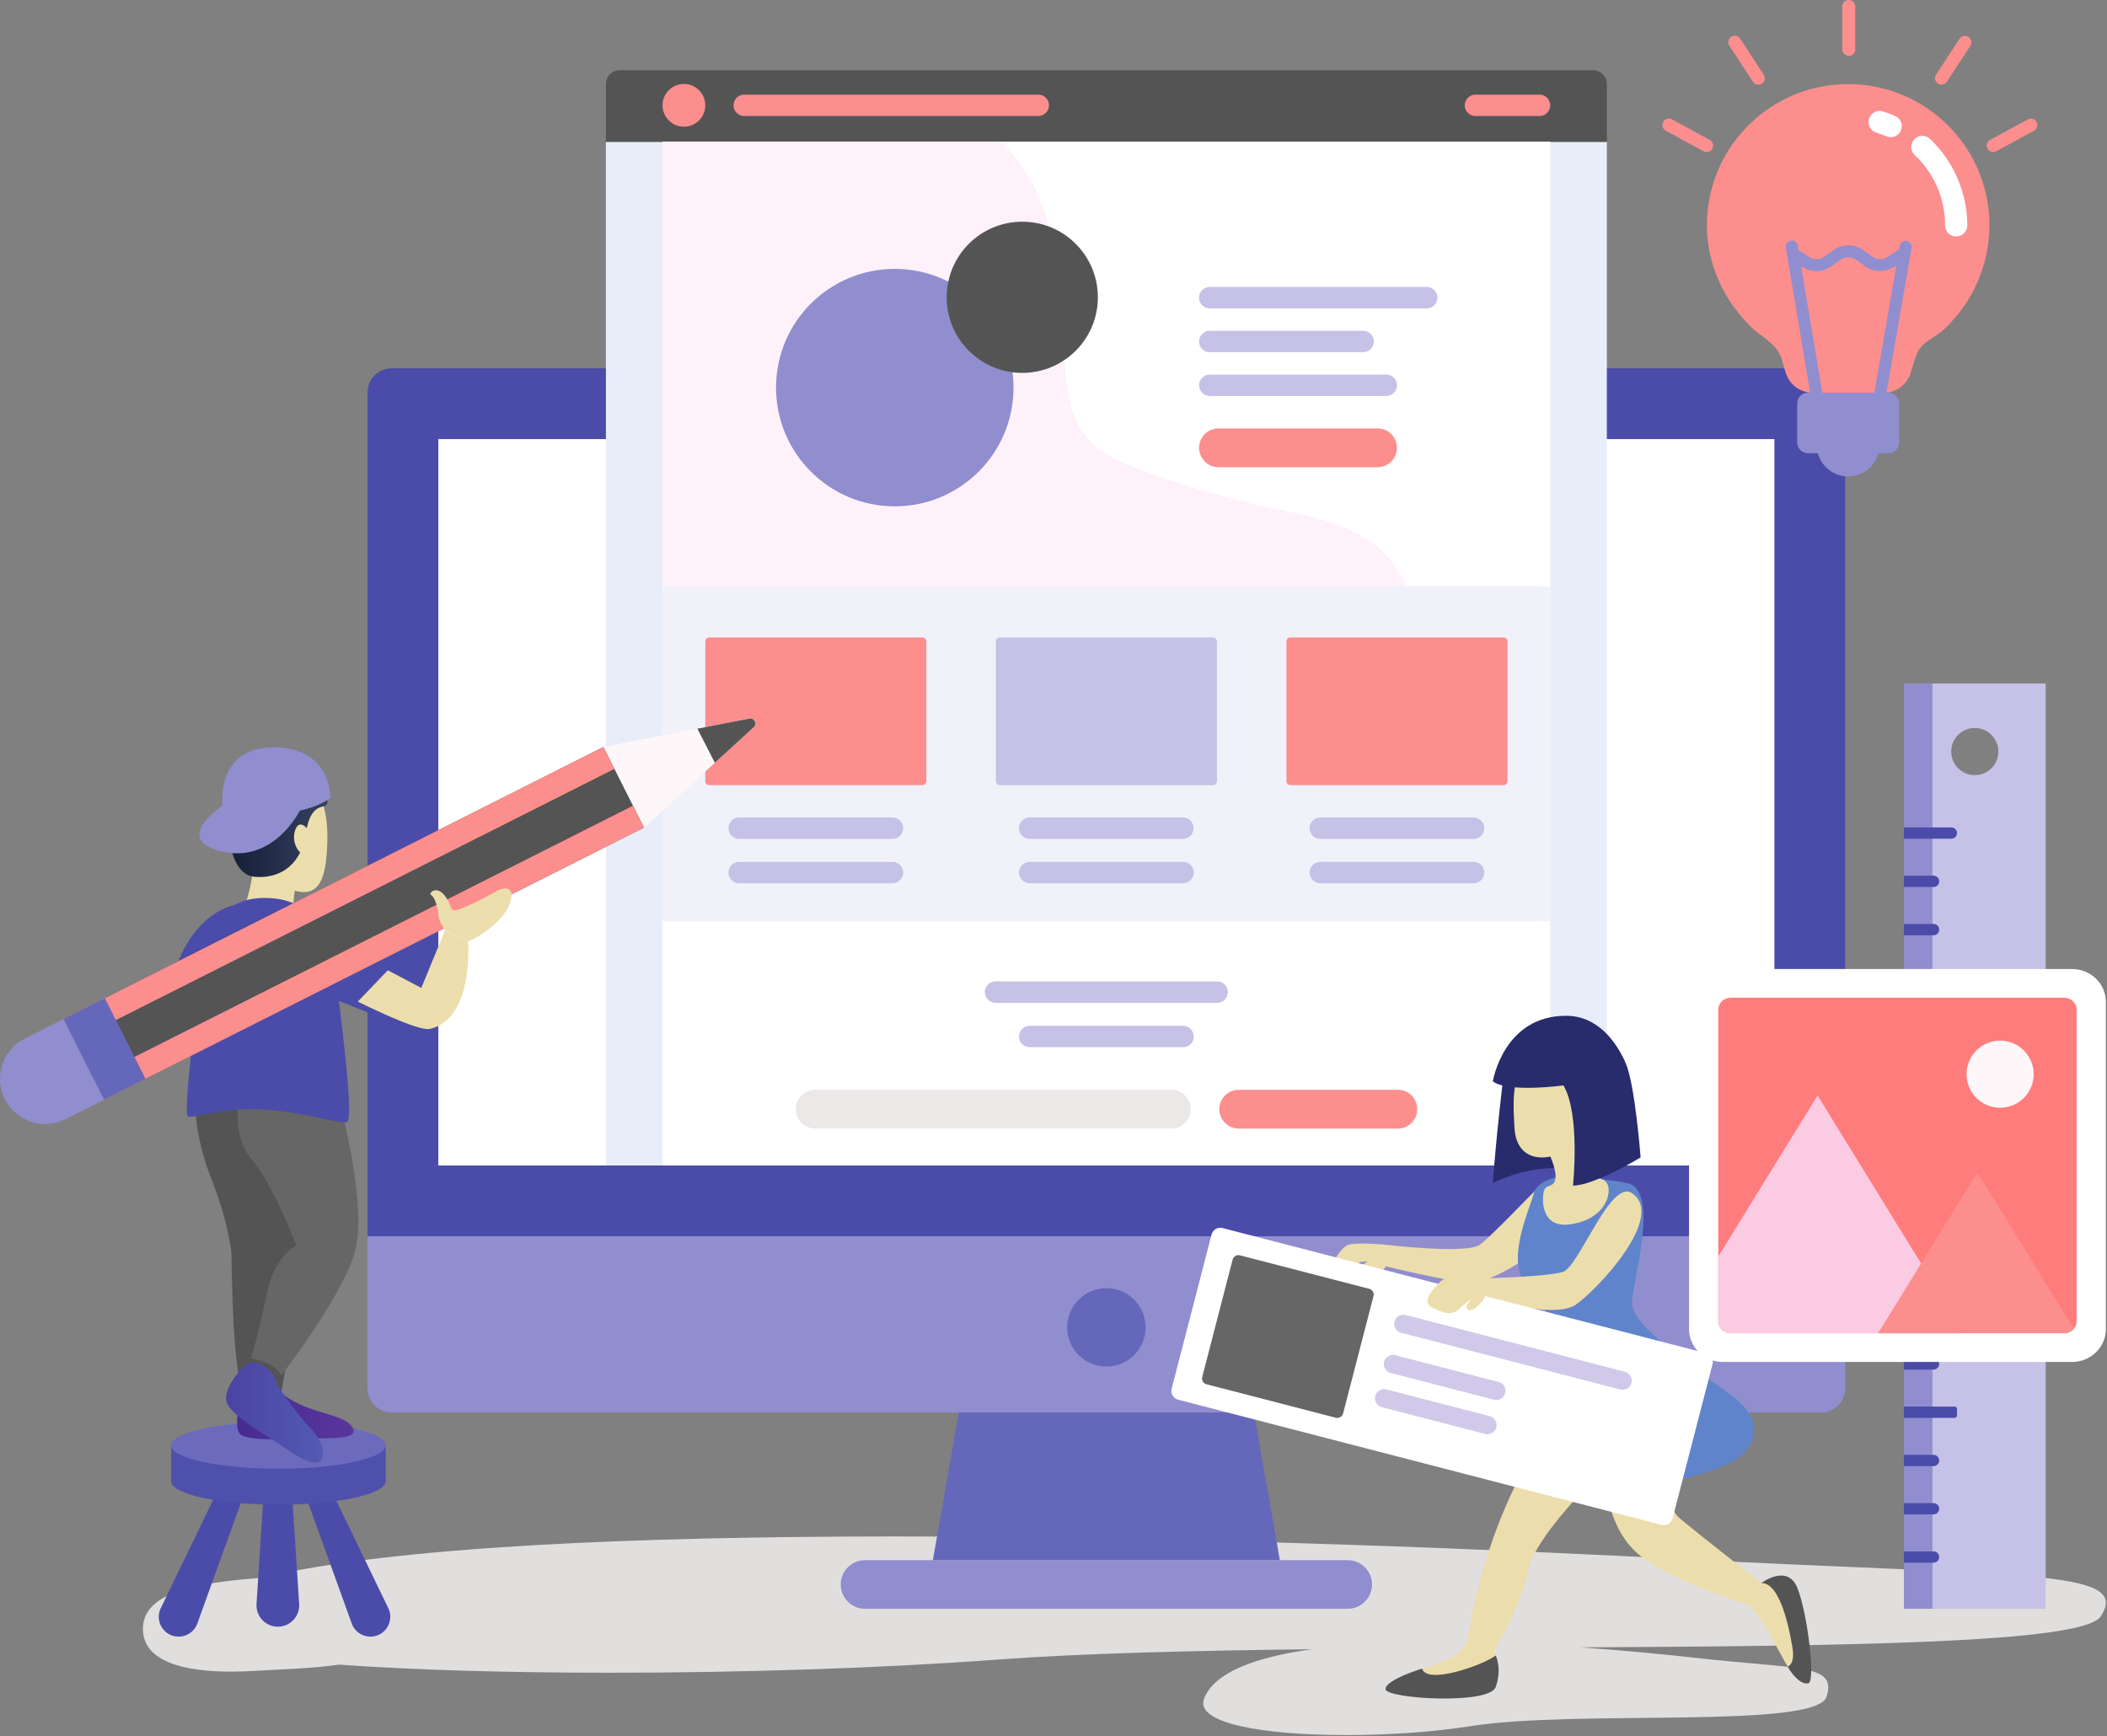<svg viewBox="0 0 1473 1214" fill="none" xmlns="http://www.w3.org/2000/svg"><rect x="0" y="0" width="1473" height="1214" fill="#808080" stroke="none"/><style>@keyframes pencil{0%{transform:translateX(5px) translateY(0)}to{transform:translateX(10px) translateY(-13px)}}@keyframes bigCircle{0%{transform:scale(1)}to{transform:scale(.98)}}@keyframes smallCircle{0%{transform:translateX(0) scale(1)}to{transform:translateX(-25px) scale(1.01)}}@keyframes bottomCard{0%{transform:translateX(0)}to{transform:translateX(-15px) translateY(-2px)}}@keyframes bulbrays{0%{transform:translateY(10px)}to{transform:translateY(0)}}</style><g id="freeestoreapi"><path id="path14" d="M941.064 1213.1c-56.139 0-106.092-7.79-99.255-25.54 7.131-18.51 36.37-29.02 75.394-34.49-83.702.99-161.632 2.91-220.552 7.3-79.771 5.94-177.598 9.15-270.027 9.15-69.639 0-136.216-1.82-189.68-5.67-19.892 2.89-41.96 3.27-57.653 4.29-5.634.37-11.587.6-17.606.6-30.759 0-63.107-6.07-61.717-31.41 1.453-26.47 45.951-31.21 83.361-34.25 92.123-21.94 263.608-28.85 442.49-28.85 214.092 0 438.751 9.91 550.221 15.83 237.36 12.61 314.64 6.44 292.56 40.09-12.29 18.73-178.8 20.66-363.71 21.64 31.85 2.22 59.52 4.98 77.77 7.03 76.52 8.61 101.43 4.4 94.31 27.39-7.11 22.98-174.69 8.92-248.85 20.64-25.72 4.06-57.259 6.25-87.056 6.25z" fill="#E1DFDE"/><path id="path16" d="M1380.57 541.951c-9.1 0-16.49-7.382-16.49-16.488s7.39-16.487 16.49-16.487c9.11 0 16.48 7.381 16.48 16.487 0 9.106-7.37 16.488-16.48 16.488zM1331 1124.81h99.15V477.885H1331v646.925z" fill="#C6C1E6"/><path id="path18" d="M1331 477.885h19.97v646.925H1331V477.885z" fill="#908ECF"/><path id="path20" d="M1368.13 582.46c0-2.18-1.76-3.949-3.94-3.949H1331v7.9h33.19c2.18 0 3.94-1.77 3.94-3.951z" fill="#4B4CA9"/><path id="path22" d="M1368.13 717.435c0-2.182-1.76-3.95-3.94-3.95H1331v7.9h33.19c2.18 0 3.94-1.769 3.94-3.95z" fill="#4B4CA9"/><path id="path24" d="M1355.69 616.204a3.942 3.942 0 0 0-3.94-3.949H1331v7.898h20.75c2.18 0 3.94-1.768 3.94-3.949z" fill="#4B4CA9"/><path id="path26" d="M1355.69 649.948a3.942 3.942 0 0 0-3.94-3.949H1331v7.898h20.75c2.18 0 3.94-1.769 3.94-3.949z" fill="#4B4CA9"/><path id="path28" d="M1355.69 683.691c0-2.18-1.76-3.95-3.94-3.95H1331v7.9h20.75c2.18 0 3.94-1.769 3.94-3.95z" fill="#4B4CA9"/><path id="path30" d="M1368.13 852.408c0-2.18-1.76-3.949-3.94-3.949H1331v7.898h33.19c2.18 0 3.94-1.768 3.94-3.949z" fill="#4B4CA9"/><path id="path32" d="M1355.69 751.177c0-2.18-1.76-3.948-3.94-3.948H1331v7.899h20.75c2.18 0 3.94-1.769 3.94-3.951" fill="#4B4CA9"/><path id="path34" d="M1355.69 784.921a3.942 3.942 0 0 0-3.94-3.949H1331v7.9h20.75c2.18 0 3.94-1.769 3.94-3.951z" fill="#4B4CA9"/><path id="path36" d="M1355.69 818.665a3.942 3.942 0 0 0-3.94-3.949H1331v7.899h20.75c2.18 0 3.94-1.77 3.94-3.95z" fill="#4B4CA9"/><path id="path38" d="M1368.13 989.685v-4.606c0-.908-.73-1.646-1.64-1.646H1331v7.899h35.49c.91 0 1.64-.737 1.64-1.647" fill="#4B4CA9"/><path id="path40" d="M1355.69 886.152a3.942 3.942 0 0 0-3.94-3.949H1331v7.898h20.75c2.18 0 3.94-1.768 3.94-3.949z" fill="#4B4CA9"/><path id="path42" d="M1355.69 919.896a3.942 3.942 0 0 0-3.94-3.949H1331v7.897h20.75c2.18 0 3.94-1.768 3.94-3.948z" fill="#4B4CA9"/><path id="path44" d="M1355.69 953.639c0-2.182-1.76-3.95-3.94-3.95H1331v7.899h20.75c2.18 0 3.94-1.768 3.94-3.949" fill="#4B4CA9"/><path id="path46" d="M1355.69 1021.13c0-2.18-1.76-3.95-3.94-3.95H1331v7.89h20.75c2.18 0 3.94-1.76 3.94-3.94" fill="#4B4CA9"/><path id="path48" d="M1355.69 1054.87c0-2.18-1.76-3.95-3.94-3.95H1331v7.9h20.75c2.18 0 3.94-1.77 3.94-3.95" fill="#4B4CA9"/><path id="path50" d="M1355.69 1088.61c0-2.18-1.76-3.95-3.94-3.95H1331v7.9h20.75c2.18 0 3.94-1.77 3.94-3.95" fill="#4B4CA9"/><path id="path52" d="M1289.97 864.369H256.954v-590.04c0-9.294 7.537-16.83 16.83-16.83h999.356c9.3 0 16.83 7.536 16.83 16.83v590.04" fill="#4B4CA9"/><path id="path54" d="M306.456 814.867V307.001h934.014v507.866H306.456z" fill="#fff"/><path id="path56" d="M1289.97 864.369H256.954v106.368c0 9.296 7.537 16.831 16.83 16.831h999.356c9.3 0 16.83-7.535 16.83-16.831V864.369z" fill="#908ECF"/><path id="path58" d="M942.179 1090.81H604.747c-9.39 0-17.003 7.61-17.003 17s7.613 17 17.003 17h337.432c9.39 0 17.002-7.61 17.002-17s-7.612-17-17.002-17z" fill="#908ECF"/><path id="path60" d="M876.612 987.568H670.313L652.18 1090.81h242.567l-18.135-103.242z" fill="#6567BA"/><path id="path62" d="M800.881 928.068c0 15.143-12.276 27.419-27.418 27.419s-27.418-12.276-27.418-27.419 12.276-27.417 27.418-27.417 27.418 12.274 27.418 27.417z" fill="#6567BA"/><path id="path64" d="M423.579 814.867v-715.7h699.771v715.7H423.579z" fill="#E8EEF9"/><path id="path66" d="M423.579 99.167v-40.41a9.64 9.64 0 0 1 9.64-9.64h680.491c5.32 0 9.64 4.316 9.64 9.64v40.41H423.579z" fill="#545454"/><path id="path68" d="M463.182 99.167v715.7h620.558v-715.7H463.182z" fill="#fff"/><path id="path70" d="M463.182 99.167v310.69h620.558V99.167H463.182z" fill="#fff"/><path id="path72" d="M463.182 409.857v234.24h620.558v-234.24H463.182z" fill="#F1F1FA"/><path id="path74" d="M493.063 73.641c0 8.252-6.688 14.942-14.941 14.942-8.251 0-14.94-6.69-14.94-14.942 0-8.252 6.689-14.941 14.94-14.941 8.253 0 14.941 6.69 14.941 14.941z" fill="#FC8E8E"/><path id="path76" d="M725.743 81.112H520.305a7.47 7.47 0 0 1-7.47-7.47 7.47 7.47 0 0 1 7.47-7.471h205.438a7.471 7.471 0 1 1 0 14.94z" fill="#FC8E8E"/><path id="path78" d="M623.931 586.523H516.747a7.47 7.47 0 0 1-7.469-7.471 7.47 7.47 0 0 1 7.469-7.471h107.184a7.47 7.47 0 0 1 7.469 7.471 7.47 7.47 0 0 1-7.469 7.471z" fill="#C6C1E6"/><path id="path80" d="M623.931 617.541H516.747a7.469 7.469 0 0 1-7.469-7.472 7.468 7.468 0 0 1 7.469-7.469h107.184a7.47 7.47 0 0 1 7.469 7.469 7.47 7.47 0 0 1-7.469 7.472z" fill="#C6C1E6"/><path id="path82" d="M997.445 215.595H845.752a7.471 7.471 0 0 1 0-14.942h151.693c4.125 0 7.475 3.346 7.475 7.471a7.475 7.475 0 0 1-7.475 7.471z" fill="#C6C1E6"/><path id="path84" d="M952.935 246.224H845.752a7.47 7.47 0 1 1 0-14.941h107.183a7.47 7.47 0 0 1 0 14.941z" fill="#C6C1E6"/><path id="path86" d="M969.148 276.852H845.752a7.47 7.47 0 1 1 0-14.94h123.396a7.468 7.468 0 0 1 7.469 7.471 7.468 7.468 0 0 1-7.469 7.469z" fill="#C6C1E6"/><path id="path88" d="M963.056 326.653H851.843c-7.49 0-13.562-6.072-13.562-13.561s6.072-13.561 13.562-13.561h111.213c7.491 0 13.561 6.072 13.561 13.561s-6.07 13.561-13.561 13.561z" fill="#FC8E8E"/><path id="path90" d="M977.207 789.061H865.992c-7.491 0-13.561-6.072-13.561-13.561s6.07-13.561 13.561-13.561h111.215c7.489 0 13.561 6.072 13.561 13.561s-6.072 13.561-13.561 13.561z" fill="#FC8E8E"/><path id="path92" d="M818.872 789.061H569.931c-7.49 0-13.562-6.072-13.562-13.561s6.072-13.561 13.562-13.561h248.941c7.489 0 13.561 6.072 13.561 13.561s-6.072 13.561-13.561 13.561" fill="#EBE8E7"/><path id="path94" d="M827.055 586.523H719.872a7.471 7.471 0 0 1 0-14.942h107.183a7.472 7.472 0 0 1 0 14.942z" fill="#C6C1E6"/><path id="path96" d="M827.055 617.541H719.872a7.47 7.47 0 1 1 0-14.941h107.183a7.47 7.47 0 0 1 0 14.941z" fill="#C6C1E6"/><path id="path98" d="M850.917 701.14H696.008a7.47 7.47 0 0 1 0-14.94h154.909a7.47 7.47 0 1 1 0 14.94z" fill="#C6C1E6"/><path id="path100" d="M827.055 732.159H719.872a7.47 7.47 0 1 1 0-14.94h107.183a7.47 7.47 0 1 1 0 14.94z" fill="#C6C1E6"/><path id="path102" d="M1030.21 586.523H923.027a7.471 7.471 0 0 1 0-14.942h107.183c4.12 0 7.47 3.346 7.47 7.471a7.475 7.475 0 0 1-7.47 7.471z" fill="#C6C1E6"/><path id="path104" d="M1030.21 617.541H923.027a7.47 7.47 0 1 1 0-14.941h107.183c4.12 0 7.47 3.345 7.47 7.469a7.474 7.474 0 0 1-7.47 7.472z" fill="#C6C1E6"/><path id="path106" d="M1076.27 81.112h-44.76a7.474 7.474 0 0 1-7.47-7.47c0-4.127 3.35-7.471 7.47-7.471h44.76c4.13 0 7.47 3.344 7.47 7.47 0 4.126-3.34 7.47-7.47 7.47z" fill="#FC8E8E"/><path id="path108" d="M644.908 548.924h-149.14a2.706 2.706 0 0 1-2.705-2.705v-97.815a2.705 2.705 0 0 1 2.705-2.704h149.14a2.704 2.704 0 0 1 2.704 2.704v97.815a2.705 2.705 0 0 1-2.704 2.705z" fill="#FC8E8E"/><path id="path110" d="M848.033 548.924H698.892a2.705 2.705 0 0 1-2.704-2.705v-97.815a2.704 2.704 0 0 1 2.704-2.704h149.141a2.704 2.704 0 0 1 2.704 2.704v97.815a2.705 2.705 0 0 1-2.704 2.705z" fill="#C6C1E6"/><path id="path112" d="M1051.19 548.924H902.048a2.706 2.706 0 0 1-2.705-2.705v-97.815a2.705 2.705 0 0 1 2.705-2.704h149.142c1.49 0 2.7 1.211 2.7 2.704v97.815a2.704 2.704 0 0 1-2.7 2.705z" fill="#FC8E8E"/><path id="path114" d="M714.493 386.435a5.945 5.945 0 1 1-11.89 0 5.945 5.945 0 1 1 11.89 0z" fill="#CFAADA"/><path id="path116" d="M746.951 386.435a5.947 5.947 0 1 1-11.893-.001 5.947 5.947 0 0 1 11.893.001z" fill="#CFAADA"/><path id="path118" d="M779.409 386.435a5.946 5.946 0 1 1-11.892 0 5.946 5.946 0 0 1 11.892 0z" fill="#CFAADA"/><path id="path120" d="M811.867 386.435a5.946 5.946 0 1 1-11.892 0 5.946 5.946 0 0 1 11.892 0z" fill="#CFAADA"/><path id="path122" d="M844.325 386.435a5.946 5.946 0 1 1-11.892 0 5.946 5.946 0 0 1 11.892 0z" fill="#CFAADA"/><path id="path124" d="M463.182 409.857H983.47c-4.855-9.985-11.118-19.057-19.53-26.488-19.786-17.48-47.36-22.204-73.172-27.752a682.027 682.027 0 0 1-91.692-26.545c-15.261-5.603-31.077-12.312-40.918-25.252-9.25-12.16-11.822-28.023-13.279-43.232-2.512-26.224-2.593-52.695-6.58-78.735-3.988-26.041-12.259-52.169-29.083-72.441a94.27 94.27 0 0 0-9.93-10.245H463.182v310.69z" fill="#FEF1F9"/><path d="M708.548 271.007c0 45.845-37.166 83.009-83.011 83.009s-83.009-37.164-83.009-83.009c0-45.846 37.164-83.01 83.009-83.01s83.011 37.164 83.011 83.01z" fill="#908ECF" style="transform-origin:center;animation:bigCircle 1s ease infinite alternate"/><path d="M767.517 207.853c0 29.187-23.66 52.847-52.846 52.847-29.186 0-52.846-23.66-52.846-52.847 0-29.185 23.66-52.845 52.846-52.845 29.186 0 52.846 23.66 52.846 52.845z" fill="#545454" style="animation:smallCircle 1.5s ease infinite alternate"/><path id="path130" d="M1204.36 952.227c-12.99 0-23.55-10.304-23.55-22.97V700.476c0-12.665 10.56-22.968 23.55-22.968h244.28c12.99 0 23.56 10.303 23.56 22.968v228.783c0 12.664-10.57 22.968-23.56 22.968h-244.28z" fill="#fff"/><path id="path132" d="M1210.09 697.567c-4.88 0-8.83 3.704-8.83 8.27v218.06c0 4.566 3.95 8.27 8.83 8.27h232.83c4.87 0 8.83-3.704 8.83-8.27V705.839c0-4.568-3.96-8.272-8.83-8.272h-232.83z" fill="#FF7C7C"/><path id="path134" d="M1201.26 878.476v45.42c0 4.568 3.95 8.271 8.83 8.271h163.04l-102.48-166.255-69.39 112.564z" fill="#FBCAE3"/><path id="path136" d="m1449.81 929.043-67.45-109.44-69.4 112.564h129.96c2.79 0 5.28-1.223 6.89-3.124z" fill="#FC8E8E"/><path id="path138" d="M1421.73 751.036c0 12.952-10.5 23.452-23.45 23.452-12.96 0-23.45-10.5-23.45-23.452 0-12.952 10.49-23.452 23.45-23.452 12.95 0 23.45 10.5 23.45 23.452z" fill="#FEF7FA"/><path id="path140" d="M1390.8 157.572c0-54.536-44.21-98.748-98.75-98.748-54.53 0-98.74 44.212-98.74 98.748 0 17.192 4.86 34.164 13.54 48.969 4.4 7.49 9.76 14.168 15.7 20.47 5.68 6.017 13.28 9.925 18.67 16.142 4.66 5.37 5.22 11.851 7.47 18.275a19.602 19.602 0 0 0 18.51 13.132h49.78c8.3 0 15.7-5.223 18.49-13.04 1.9-5.381 3.22-12.243 6.2-17.069 3.72-6.012 12.02-9.096 17.13-13.97 6.55-6.252 12.35-13.012 17.11-20.742 9.58-15.592 14.89-33.844 14.89-52.167" fill="#FC8E8E"/><path id="path142" d="M1321.79 95.93c-1.03 0-2.07-.202-3.06-.631a67.341 67.341 0 0 0-6.95-2.544 7.751 7.751 0 0 1-5.15-9.675c1.24-4.095 5.58-6.4 9.67-5.153 2.89.881 5.77 1.934 8.55 3.132a7.754 7.754 0 0 1 4.06 10.182 7.747 7.747 0 0 1-7.12 4.69" fill="#fff"/><path id="path144" d="M1367.55 165.324a7.751 7.751 0 0 1-7.75-7.751c0-18.77-7.53-36.238-21.21-49.186-3.11-2.943-3.24-7.848-.3-10.958a7.742 7.742 0 0 1 10.95-.3c16.56 15.675 26.07 37.706 26.07 60.444 0 4.28-3.48 7.751-7.76 7.751" fill="#fff"/><path id="path146" d="M1332.96 168.452a4.182 4.182 0 0 0-4.83 3.411l-.41 2.33-8.09 5.37a9.546 9.546 0 0 1-10.82-.22l-6.12-4.423a17.87 17.87 0 0 0-20.79-.112l-6.56 4.637c-3.19 2.255-7.52 2.314-10.77.144l-7.35-4.906-.51-3.078a4.189 4.189 0 0 0-8.26 1.384l17.71 105.639a4.194 4.194 0 0 0 4.82 3.436 4.19 4.19 0 0 0 3.44-4.82l-15.3-91.229.81.536c2.98 1.993 6.45 2.986 9.92 2.986 3.62 0 7.25-1.088 10.32-3.257l6.56-4.637a9.493 9.493 0 0 1 11.05.06l6.12 4.424c6 4.338 14.18 4.504 20.35.412l1.51-1.002-15.85 91.686a4.194 4.194 0 0 0 4.13 4.898c2 0 3.77-1.437 4.12-3.473l18.21-105.36a4.177 4.177 0 0 0-3.41-4.836" fill="#908ECF"/><path id="path148" d="M1320.09 274.56h-56.07a7.59 7.59 0 0 0-7.59 7.591v27.148c0 4.192 3.4 7.59 7.59 7.59h6.84c2.54 9.34 11.05 16.218 21.19 16.218 10.15 0 18.66-6.878 21.2-16.218h6.84c4.19 0 7.59-3.398 7.59-7.59v-27.148a7.59 7.59 0 0 0-7.59-7.591z" fill="#908ECF"/><g style="transform-origin:center;animation:bulbrays 1.2s ease infinite alternate" fill="#FC8E8E"><path id="path150" d="M1292.47 39.053c-2.5 0-4.52-2.024-4.52-4.52V4.52A4.517 4.517 0 0 1 1292.47 0c2.49 0 4.52 2.023 4.52 4.519v30.014c0 2.496-2.03 4.52-4.52 4.52z"/><path id="path152" d="M1358.2 59.105a4.508 4.508 0 0 1-3.4-.64 4.531 4.531 0 0 1-1.31-6.256l16.43-25.12a4.51 4.51 0 0 1 6.25-1.31 4.505 4.505 0 0 1 1.31 6.254l-16.43 25.122a4.483 4.483 0 0 1-2.85 1.95z"/><path id="path154" d="m1421.96 91.403-26.39 14.324c-2.18 1.189-4.93.377-6.12-1.816a4.508 4.508 0 0 1 1.82-6.128l26.37-14.323a4.52 4.52 0 0 1 4.32 7.943"/><path id="path156" d="M1228.31 59.105c1.13.238 2.35.043 3.4-.64a4.52 4.52 0 0 0 1.3-6.256l-16.42-25.12a4.524 4.524 0 0 0-6.26-1.31 4.532 4.532 0 0 0-1.31 6.254l16.43 25.122a4.478 4.478 0 0 0 2.86 1.95z"/><path id="path158" d="m1164.55 91.403 26.38 14.324a4.525 4.525 0 0 0 6.13-1.816 4.516 4.516 0 0 0-1.82-6.128l-26.37-14.323a4.52 4.52 0 0 0-4.32 7.943"/></g><path id="path174" d="M194.228 1137.33c8.629 0 15.464-7.29 14.907-15.91l-5.027-77.67h-19.759l-5.026 77.67c-.557 8.62 6.277 15.91 14.905 15.91" fill="#4B4CA9"/><path id="path176" d="M258.955 1144.27c10.236 0 16.95-10.7 12.494-19.92l-38.174-78.96h-19.759l32.384 89.72a13.876 13.876 0 0 0 13.055 9.16" fill="#4B4CA9"/><path id="path178" d="M124.899 1144.27c-10.237 0-16.951-10.7-12.495-19.92l38.176-78.96h19.757l-32.384 89.72a13.873 13.873 0 0 1-13.054 9.16" fill="#4B4CA9"/><path id="path180" d="M119.669 1010.53v25.13c0 9.03 33.576 16.36 74.995 16.36 41.419 0 74.996-7.33 74.996-16.36v-25.13H119.669z" fill="#4F50AB"/><path id="path182" d="M119.669 1010.53c0 9.03 33.576 16.36 74.995 16.36 41.419 0 74.996-7.33 74.996-16.36 0-9.04-33.577-16.361-74.996-16.361s-74.995 7.321-74.995 16.361z" fill="#6B6ABC"/><g id="g184"><g id="g186"><path id="path198" d="M169.135 973.58s-6.012 21.144-1.981 28.2c4.03 7.05 40.506 3.83 59.853 3.83s24.384-3.23 17.129-10.281c-7.254-7.053-33.474-8.43-47.469-21.749h-27.532" fill="url(#paint0_linear)"/></g></g><path id="path200" d="M136.556 774.437s0 21.567 11.472 50.474c11.471 28.908 13.765 50.933 13.765 50.933s.459 38.544 2.294 61.945c1.836 23.402 5.048 35.791 5.048 35.791h27.532s14.224-78.005 14.682-117.467c.459-39.461-24.037-94.984-24.037-94.984l-50.756 13.308" fill="#545454"/><path id="path202" d="M167.3 768.013s-5.967 25.696 8.717 42.674c14.684 16.977 31.203 60.109 31.203 60.109s-15.424 7.343-20.56 33.039c-5.136 25.696-11.101 45.885-11.101 45.885s16.977 2.753 21.108 11.931c0 0 44.05-56.899 51.849-88.1 7.801-31.204-10.093-99.114-10.093-99.114l-71.123-6.424" fill="#666"/><path id="path204" d="M120.309 697.009s-7.872 19.911-4.168 25.004c3.705 5.094 23.959 14.355 23.959 14.355v-37.044l-19.791-2.315z" fill="#ECDEAC"/><path id="path206" d="M164.059 632.765s-27.44 4.08-41.434 44.795c-5.094 14.819-6.484 21.3-6.484 21.3s12.966 6.423 26.858 7.379c13.89.957 21.06-73.474 21.06-73.474z" fill="#4B4CA9"/><path id="path208" d="M196.616 544.863c28.924-2.362 32.89 22.28 32.183 44.56-.707 22.281-4.523 33.952-16.055 34.305-11.529.353-49.725-16.269-48.664-44.56 1.062-28.293 15.207-32.891 32.536-34.305" fill="#ECDEAC"/><path id="path210" d="M207.137 617.167s-3.272 14.845-1.51 20.886c1.762 6.039-16.608 6.543-27.682 2.767-11.072-3.773-6.876-3.913-3.522-18.621 3.353-14.71 2.516-20.384 2.516-20.384l30.198 15.352z" fill="#ECDEAC"/><path id="path214" d="M209.57 633.683c37.153 15.168 69.568 43.877 69.568 43.877s-1.079 19.001-14.356 33.34l-50.008-19.911-5.204-57.306" fill="#4B4CA9"/><path id="path216" d="M188.955 627.919c-45.64-2.643-48.183 40.354-54.075 96.333-3.583 34.037-5.375 53.745-3.583 56.133 1.791 2.39 23.289-5.972 50.759-4.777 27.47 1.195 54.342 10.152 60.314 8.957 5.97-1.193-5.972-85.393-7.167-101.517-1.195-16.124-8.297-52.931-46.248-55.129" fill="#4B4CA9"/><g style="animation:pencil 1.3s ease infinite alternate"><path id="path160" d="m450.355 578.577 76.527-70.112c2.613-2.396.437-6.714-3.044-6.038l-101.884 19.792 28.401 56.358" fill="#FEF7FA"/><path id="path162" d="m421.824 522.28 28.4 56.36L72.788 768.837l-28.4-56.36L421.824 522.28z" fill="#545454"/><path id="path164" d="m442.52 563.352 7.704 15.288L72.788 768.837l-7.703-15.288L442.52 563.352z" fill="#FC8E8E"/><path id="path166" d="m421.824 522.28 7.703 15.287L52.091 727.764l-7.703-15.287L421.824 522.28z" fill="#FC8E8E"/><path id="path168" d="M3.382 768.476c7.844 15.563 26.817 21.821 42.38 13.979l27.026-13.618-28.4-56.36-27.026 13.619C1.8 733.939-4.46 752.912 3.382 768.476z" fill="#908ECF"/><path id="path170" d="m73.308 697.903 28.401 56.36-28.921 14.574-28.4-56.36 28.92-14.574z" fill="#6567BA"/><path id="path172" d="m523.838 502.427-36.288 7.049c3.864 7.456 8.414 16.297 12.212 23.836l27.12-24.847c2.613-2.396.437-6.714-3.044-6.038" fill="#545454"/><path id="path212" d="m271.112 678.399 23.42 12.325 16.639-40.368 16.024 7.704s4.349 54.644-26.808 61.321c-8.628 1.85-50.228-19.105-50.228-19.105l20.953-21.877" fill="#ECDEAC"/><path id="path218" d="M311.171 650.356s-4.585-6.193-4.755-10.939c-.169-4.744-2.541-12.2-4.914-13.556-2.372-1.354 3.558-6.946 9.15 0 5.592 6.948 3.559 11.087 7.964 10.542 4.406-.544 21.578-9.266 28.186-13.163 6.608-3.897 14.234-2.979 9.149 9.525-5.083 12.503-23.057 23.772-28.756 25.295l-16.024-7.704z" fill="#ECDEAC"/></g><g id="g220"><g id="g222"><path id="path234" d="M193.747 968.243s-1.801-13.635-17.815-15.77c-4.38-.584-21.61 18.982-17.23 28.619 4.381 9.639 28.62 23.068 36.213 28.328 7.592 5.26 23.946 17.23 28.912 11.97 4.962-5.25 0-16.06-7.595-23.651-7.592-7.594-22.485-29.496-22.485-29.496" fill="url(#paint1_linear)"/></g></g><g id="g236"><g id="g238"><path id="path250" d="M228.872 559.7c.919 8.427-11.24-2.535-15.002 22.716-3.763 25.252-21.151 31.847-35.54 30.648-14.391-1.2-18.288-21.285-18.288-34.477 0-13.191-2.999-34.039 16.788-33.882 19.786.158 48.024-21.88 52.042 14.995z" fill="url(#paint2_linear)"/></g></g><path id="path252" d="M209.569 566.789s-18.157 36.98-54.229 28.587c-36.07-8.395.204-32.015.204-32.015l54.025 3.428z" fill="#908ECF"/><path id="path254" d="M231.092 557.901s-15.589 12.291-45.868 10.792c-30.279-1.498-29.68-5.332-29.68-5.332s-5.096-40.836 35.676-40.836c40.772 0 39.872 35.376 39.872 35.376z" fill="#908ECF"/><path id="path256" d="M217.174 582.416s-7.026-11.32-10.538-2.732c-3.513 8.588 1.878 18.807 9.451 19.279l1.087-16.547" fill="#ECDEAC"/><path id="path258" d="M968.872 885.376s-4.193 7.491-12.989 7.491c-8.798 0-11.067 7.72-12.771 3.717-1.701-4.001 2.555-10.185 7.379-11.208 4.824-1.023 11.789-11.435 18.381-10.912 6.589.525 0 10.912 0 10.912z" fill="#ECDEAC"/><path id="path260" d="M968.872 870.269s-19.997-1.882-26.141 0c-6.144 1.883-14.942 18.472-12.954 21.244 1.986 2.772 8.7 4.586 13.003 2.402 4.305-2.183 5.408-11.83 9.129-11.756 3.722.073 19.527-2.363 19.527-2.363l-2.564-9.527" fill="#ECDEAC"/><path id="path262" d="M1078.67 827.179c-5.07 4.281-34.96 36.268-44.12 43.09-9.15 6.823-65.678 0-65.678 0v15.107s45.318 11.208 59.938 11.208c14.62 0 41.42-19.005 41.42-19.005l8.44-50.4z" fill="#ECDEAC"/><path id="path264" d="M1231.32 1106.81s19.37-11 24.25 5.42c4.88 16.43 2.66 28.87 6.66 41.74 3.99 12.87 2.75 30.1-8.44 17.31-6.21-7.11-20.68-40.65-31.64-49.41l9.17-15.06z" fill="#ECDEAC"/><path id="path266" d="M1121.93 1030.17s0 40.61 27.51 59.61c27.51 18.99 72.71 32.09 72.71 32.09l9.17-15.06s-47.17-36.68-57.65-45.85c-10.48-9.17-11.13-47.16-11.13-47.16l-40.61 16.37" fill="#ECDEAC"/><path id="path268" d="M1070.84 1017.73s-32.75 49.12-45.2 131l19 5.24s18.99-31.44 23.58-55.68c4.58-24.23 49.78-67.46 49.78-67.46l-47.16-13.1z" fill="#ECDEAC"/><path id="path270" d="M1044.64 1153.97s8.62 23.08-10.09 24.85c-18.7 1.78-53.329 4-61.765 0-8.434-3.99 36.845-15.98 42.615-19.97 5.77-4 10.24-10.12 10.24-10.12l19 5.24" fill="#ECDEAC"/><path id="path272" d="M1050.99 752.929s-4.9 39.927-7.35 74.25c0 0 18.91-10.507 43.78-10.507l-6.31-72.849-30.12 9.106z" fill="#282B6C"/><path id="path274" d="M1087.81 731.421c-33.05 2.68-30.2 36.119-29.01 57.435 1.18 21.316 19.54 26.052 39.67 13.619 20.13-12.435 24.28-27.83 23.09-40.855-1.18-13.027-11.84-31.975-33.75-30.199" fill="#ECDEAC"/><path id="path276" d="M1089.96 822.848s-15.34 2.1-17.78 11.847c-2.43 9.746-18.67 43.858-6.65 61.889 12.01 18.032 18.35 20.468 18.35 31.189 0 10.722-45.32 43.36-49.22 84.307-1.95 20.47 23.39 15.59 40.45 19.01 17.05 3.41 26.31 24.36 62.38 13.15 36.06-11.21 78.94-15.1 87.23-36.55 8.28-21.439-17.55-33.622-34.61-46.779-17.05-13.158-49.21-36.063-49.21-49.707 0-13.644 20.17-79.276-3.41-84.025-23.59-4.748-47.53-4.331-47.53-4.331z" fill="#6084CB"/><path id="path278" d="M1082.07 804.729s6.15 11.915 5.35 19.007c-.81 7.093-6.2 3.689-7.9 8.512-1.71 4.823-2.84 26.385 17.59 23.832 20.42-2.555 27.74-15.608 27.52-24.116-.28-10.728-11.35-6.524-13.34-12.199-1.98-5.674-4.25-30.357-4.25-30.357l-24.97 15.321" fill="#ECDEAC"/><path id="path280" d="M1140.9 834.207c24.02 16.276-23.91 67.25-39.25 77.97-15.33 10.722-67.1-5.358-67.1-5.358s-1.35-9.748 5.96-13.158c0 0 40.93-.976 52.14-4.386 11.21-3.412 33.14-65.302 48.25-55.068z" fill="#ECDEAC"/><g style="transform-origin:center;animation:bottomCard 1.2s ease infinite alternate"><path id="path282" d="m1161.54 1066.11-337.839-87.459a6.39 6.39 0 0 1-4.585-7.787l27.869-107.647a6.39 6.39 0 0 1 7.787-4.584l337.838 87.463a6.393 6.393 0 0 1 4.59 7.787l-27.87 107.647a6.384 6.384 0 0 1-7.79 4.58z" fill="#fff"/><path id="path284" d="m933.836 991.232-90.324-23.385a4.214 4.214 0 0 1-3.023-5.135l21.228-81.995a4.214 4.214 0 0 1 5.135-3.024l90.324 23.383a4.216 4.216 0 0 1 3.024 5.137l-21.228 81.995a4.216 4.216 0 0 1-5.136 3.024" fill="#666"/><path id="path286" d="M1134.34 971.683c-.53 0-1.07-.066-1.61-.206l-153.231-39.669a6.408 6.408 0 1 1 3.21-12.408l153.231 39.669c3.43.888 5.48 4.386 4.6 7.811a6.414 6.414 0 0 1-6.2 4.803z" fill="#D1C9E9"/><path id="path288" d="M1046.06 978.833c-.53 0-1.07-.066-1.61-.206l-72.23-18.699a6.41 6.41 0 0 1-4.6-7.809 6.413 6.413 0 0 1 7.811-4.599l72.239 18.7a6.406 6.406 0 0 1 4.59 7.809 6.414 6.414 0 0 1-6.2 4.804z" fill="#D1C9E9"/><path id="path290" d="M1039.87 1002.75c-.53 0-1.07-.07-1.61-.2l-72.233-18.706a6.41 6.41 0 0 1-4.599-7.809 6.412 6.412 0 0 1 7.809-4.598l72.233 18.7a6.406 6.406 0 0 1 4.6 7.811 6.42 6.42 0 0 1-6.2 4.802z" fill="#D1C9E9"/></g><path id="path292" d="M1040.51 893.661s-25.04-6.412-34.12 2.923c-9.079 9.335-11.065 14.727-4.82 17.848 6.24 3.121 12.9 5.701 17.66 1.432s11.25-10.236 15.32-9.045c4.08 1.189 5.96-13.158 5.96-13.158z" fill="#ECDEAC"/><path id="path294" d="M1038.89 901.249s2.55 5.695-7.81 13.467c-4.54 3.405-9.32-.129-1.82-6.733 7.49-6.604 9.63-6.734 9.63-6.734z" fill="#ECDEAC"/><path id="path296" d="M1093.02 758.884s-38.53 5.252-49.38-2.803c0 0 7.35-45.881 51.13-45.881 22.06 0 35.02 17.863 41.68 32.921 6.65 15.062 10.5 66.135 10.5 66.135s-32.57 19.675-47.28 19.675c0 0 5.26-49.735-6.65-70.047" fill="#282B6C"/><path id="path298" d="M994.183 1166.62c3.196 11.37 41.827-2.04 51.477-9.16 0 0 4.56 9.22 0 22-4.56 12.79-76.641 8.17-76.995 1.6-.356-6.57 25.518-14.44 25.518-14.44z" fill="#545454"/><path id="path300" d="M1231.32 1106.81s18.25-13.82 25.24 3.44c6.98 17.25 12.82 65.12 7.74 66.56-5.07 1.44-11.18-5.61-14.57-11.6 0 0 5.39-1.14 3.33-13.46-2.05-12.33-8.36-45.3-21.74-44.94z" fill="#545454"/></g><defs><linearGradient id="paint0_linear" x1="165.763" y1="989.961" x2="247.298" y2="989.961" gradientUnits="userSpaceOnUse"><stop stop-color="#462B91"/><stop offset="1" stop-color="#5A369B"/></linearGradient><linearGradient id="paint1_linear" x1="157.995" y1="987.58" x2="225.821" y2="987.58" gradientUnits="userSpaceOnUse"><stop stop-color="#4C43A3"/><stop offset="1" stop-color="#525BB2"/></linearGradient><linearGradient id="paint2_linear" x1="159.879" y1="575.756" x2="228.921" y2="575.756" gradientUnits="userSpaceOnUse"><stop stop-color="#141E36"/><stop offset="1" stop-color="#374162"/></linearGradient></defs></svg>